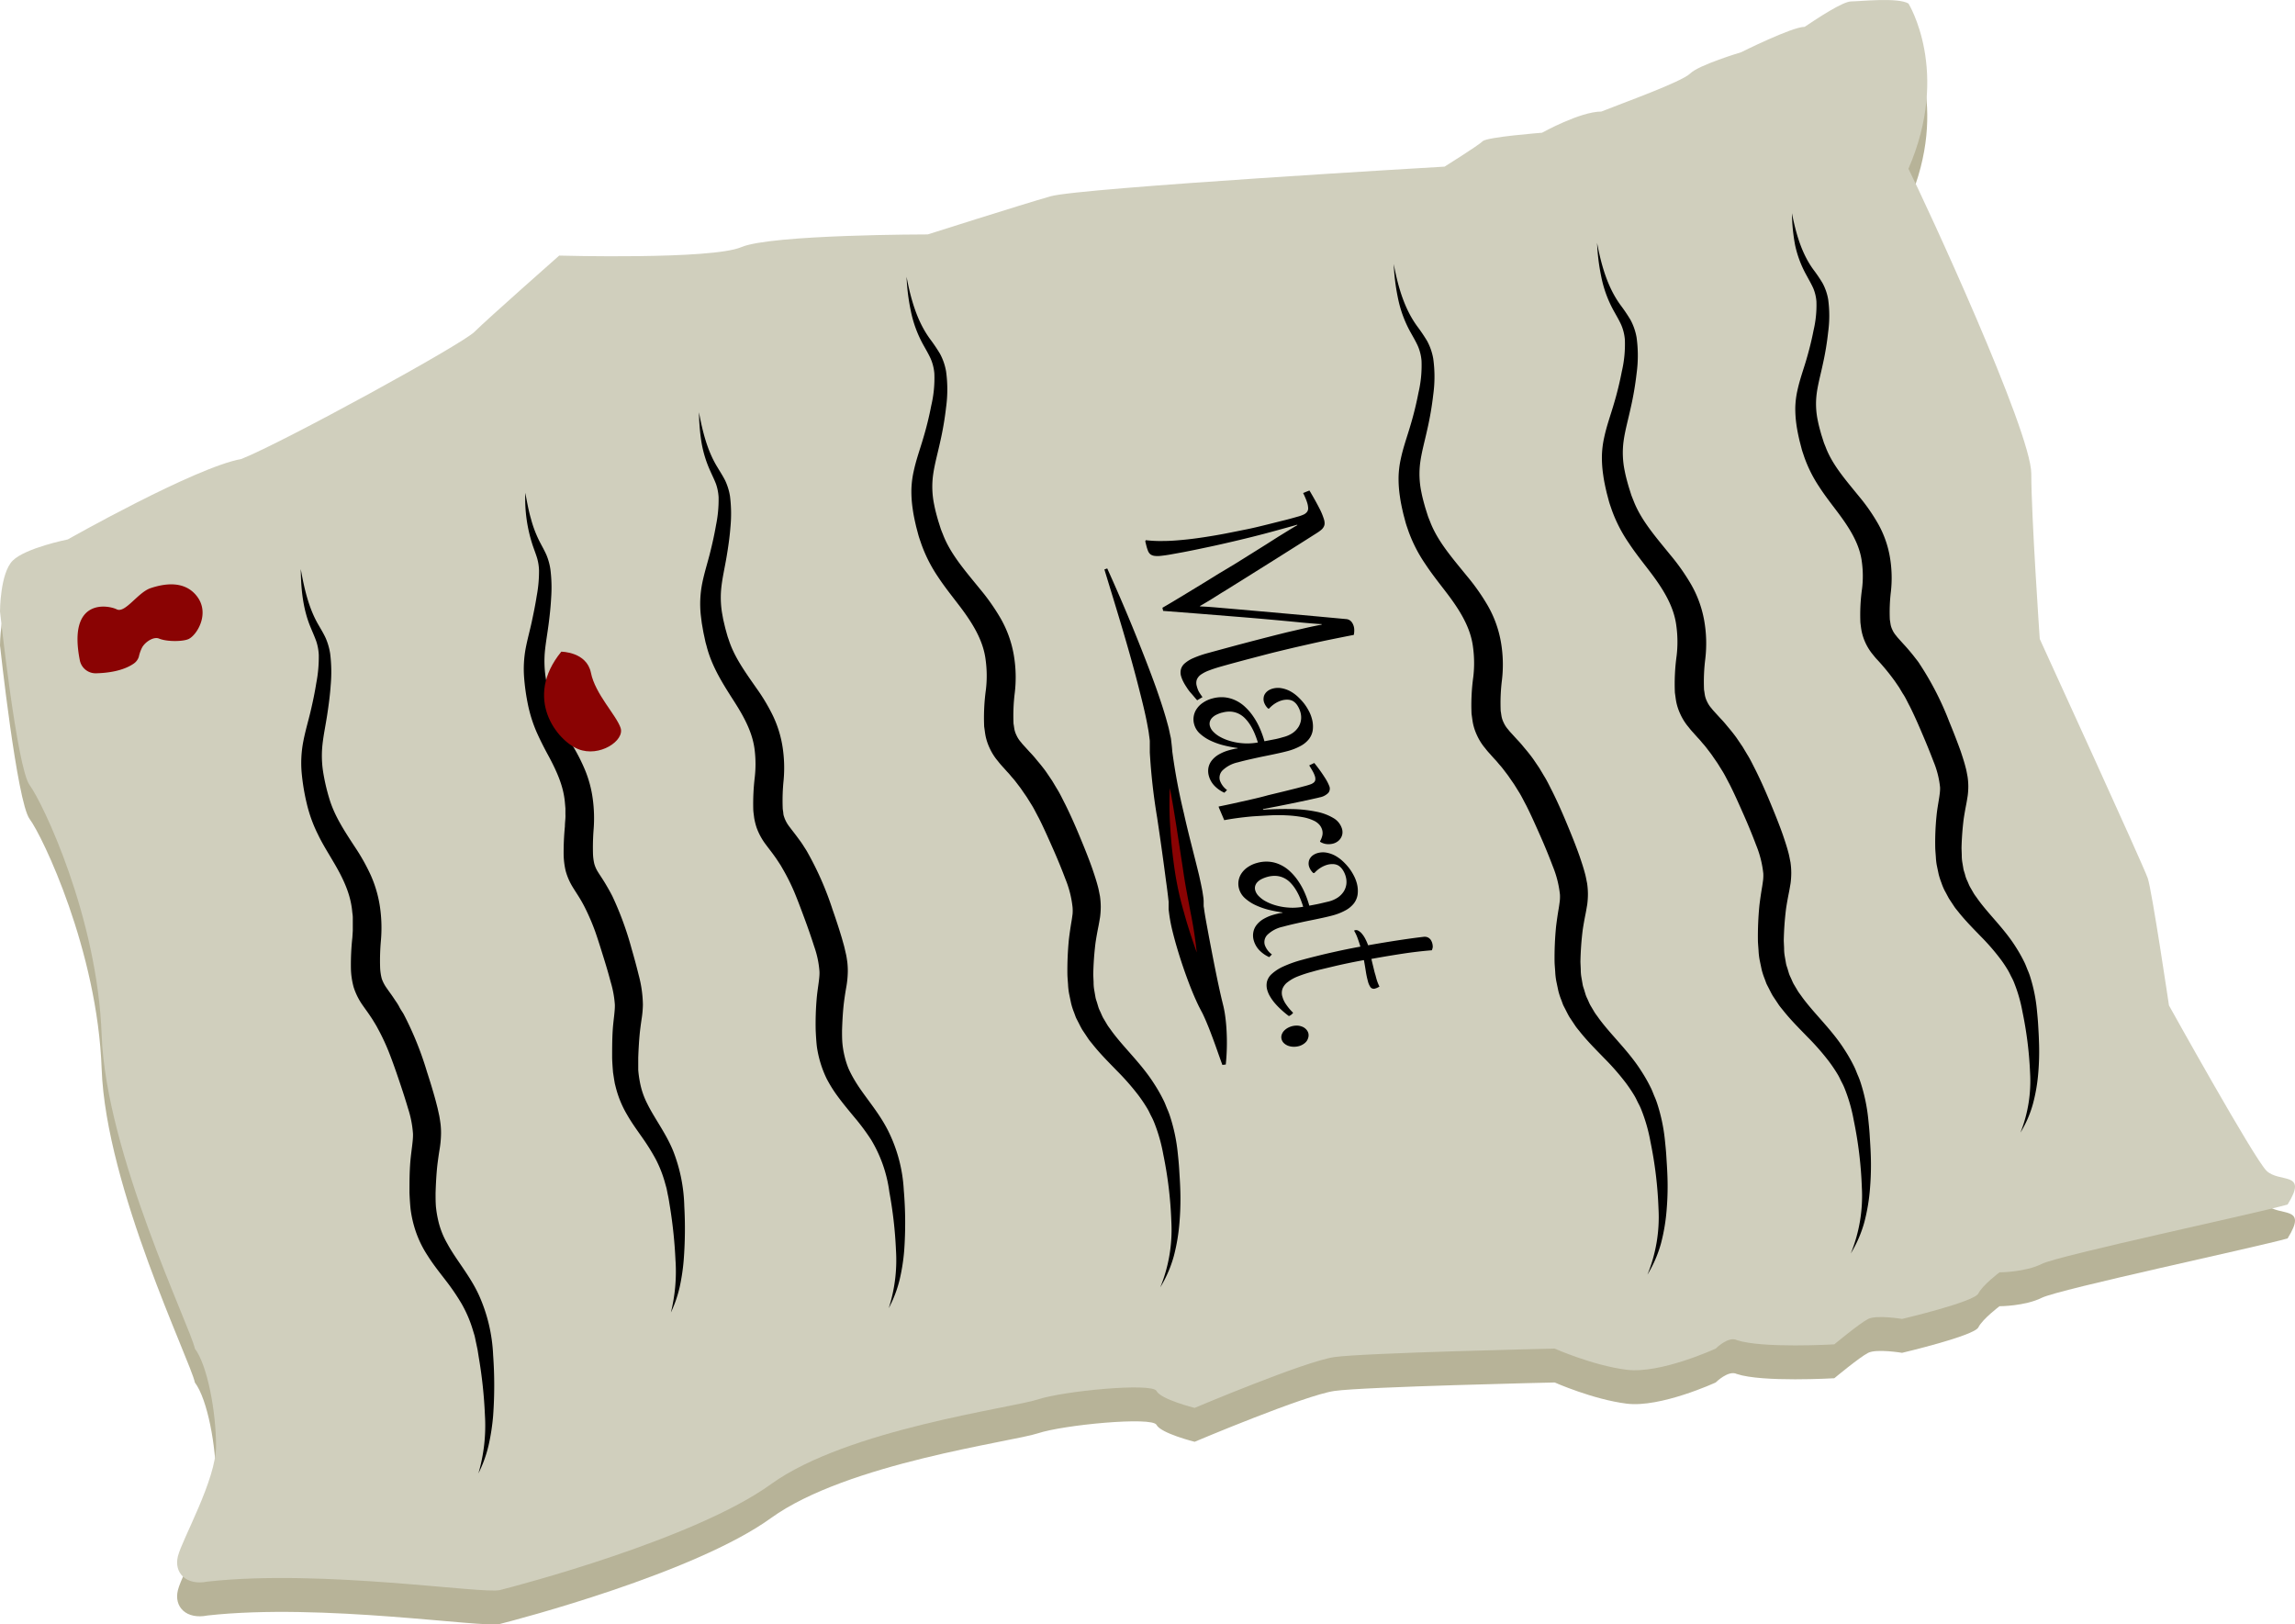 <svg id="Layer_2" data-name="Layer 2" xmlns="http://www.w3.org/2000/svg" viewBox="0 0 541.75 383.44"><defs><style>.cls-1{fill:#b7b398;}.cls-2{fill:#d0cfbd;}.cls-3{fill:#8a0303;}</style></defs><title>maratIcon</title><path id="paper2" class="cls-1" d="M450.5,8.83s10,16,0,39c4,8,29,62,29,72s2,39,2,39,24.5,53.5,25.5,56.5,5,30,5,30,20,36,23,39,10,0,5,8c-7,2-54,12-58,14s-10,2-10,2-4,3-5,5-18,6-18,6-6-1-8,0-8,6-8,6-17,1-23-1c-2-1-5,2-5,2s-13,6-21,5-17-5-17-5-45,1-52,2-33,12-33,12-8-2-9-4-22,0-28,2-45,7-63,20-60,24-64,25-42-5-69-2c-5,1-8-2-7-6s9-18,9-26-2-19-5-23c-1-5-21-46-22-74s-14-55-17-59-7-41-7-41,0-9,3-12,13-5,13-5,30-17,41-19c10-4,52-27,55-30s20-18,20-18,36,1,43-2,44-3,44-3,22-7,29-9,93-7,93-7,8-5,9-6,14-2,14-2,9-5,14-5c5-2,19-7,21-9s12-5,12-5,12-6,15-6c3-2,9-6,11-6S448,7.33,450.5,8.83Z"/><path id="paper1" class="cls-2" d="M450.5.83s10,16,0,39c4,8,29,62,29,72s2,39,2,39,24.5,53.5,25.5,56.5,5,30,5,30,20,36,23,39,10,0,5,8c-7,2-54,12-58,14s-10,2-10,2-4,3-5,5-18,6-18,6-6-1-8,0-8,6-8,6-17,1-23-1c-2-1-5,2-5,2s-13,6-21,5-17-5-17-5-45,1-52,2-33,12-33,12-8-2-9-4-22,0-28,2-45,7-63,20-60,24-64,25-42-5-69-2c-5,1-8-2-7-6s9-18,9-26-2-19-5-23c-1-5-21-46-22-74s-14-55-17-59-7-41-7-41,0-9,3-12,13-5,13-5,30-17,41-19c10-4,52-27,55-30s20-18,20-18,36,1,43-2,44-3,44-3,22-7,29-9,93-7,93-7,8-5,9-6,14-2,14-2,9-5,14-5c5-2,19-7,21-9s12-5,12-5,12-6,15-6c3-2,9-6,11-6S448-.67,450.5.83Z"/><g id="marat"><path id="m" d="M282.6,165.3c-.55-.61-1-1.18-1.47-1.7s-.79-1-1.1-1.49a11.21,11.21,0,0,1-.77-1.33,7.44,7.44,0,0,1-.48-1.25,3.07,3.07,0,0,1,0-1.59,2.85,2.85,0,0,1,.93-1.39,7.86,7.86,0,0,1,2.08-1.25,24.37,24.37,0,0,1,3.39-1.16l1.53-.42,2.5-.68,3-.81,3.26-.86,3.21-.83,2.9-.74,2.3-.57,4.11-.95q2.06-.47,4-.84l0-.13c-.57,0-1.22-.06-1.95-.12s-1.62-.13-2.66-.23c-2.5-.25-5.07-.49-7.74-.73s-5.38-.47-8.15-.69l-8.41-.68-8.51-.66-.17-.74c.74-.42,1.6-.93,2.59-1.52l3.21-1.94,3.65-2.22,3.87-2.39L291.7,133l3.75-2.34,3.4-2.13,2.83-1.8,2.58-1.59c.75-.46,1.41-.85,2-1.19l-.08-.09-1,.29-1.11.31-2.87.79q-2.78.77-5.67,1.49t-5.73,1.37q-2.83.66-5.49,1.21c-1.77.38-3.41.71-4.91,1l-3.19.58c-.88.15-1.62.25-2.23.31a5.94,5.94,0,0,1-1.47,0,2.14,2.14,0,0,1-.91-.34,1.9,1.9,0,0,1-.56-.73,8.52,8.52,0,0,1-.38-1.12l-.12-.45c0-.09-.05-.2-.08-.33s-.07-.29-.11-.48l.12-.25a29.54,29.54,0,0,0,4.11.19c1.49,0,3-.11,4.68-.27s3.3-.37,5-.63,3.43-.55,5.13-.88,3.36-.67,5-1,3.19-.72,4.65-1.08,2.81-.71,4-1,2.32-.61,3.23-.87a9.41,9.41,0,0,0,1.44-.5,2.22,2.22,0,0,0,.81-.62,1.39,1.39,0,0,0,.28-.84,4.72,4.72,0,0,0-.19-1.2,10,10,0,0,0-.39-1.1c-.17-.41-.37-.86-.61-1.34l1.49-.59c1,1.67,1.76,3.06,2.32,4.15a15.14,15.14,0,0,1,1.12,2.69,3.1,3.1,0,0,1,.14.94,1.62,1.62,0,0,1-.2.78,2.44,2.44,0,0,1-.57.71,8.51,8.51,0,0,1-1,.73q-2.35,1.5-5,3.17l-5.44,3.43-5.57,3.49-5.41,3.38c-.7.42-1.33.81-1.9,1.17l-1.59,1-1.39.84c-.45.27-.89.53-1.34.78l0,.1,1.61.08,1.64.12,1.83.16,2.21.19,6.38.56,6.76.6,7,.63,7.13.66a1.81,1.81,0,0,1,.68.21,1.75,1.75,0,0,1,.49.4,2.22,2.22,0,0,1,.34.52,3.19,3.19,0,0,1,.34,1.51,5,5,0,0,1-.11,1.09c-1.94.37-3.8.75-5.58,1.11s-3.49.74-5.16,1.12-3.32.75-4.94,1.14-3.26.78-4.91,1.21l-5,1.31c-1.71.46-3.5.94-5.35,1.46-1.23.34-2.27.67-3.12,1a8.34,8.34,0,0,0-2,1,2.73,2.73,0,0,0-1,1.23,2.51,2.51,0,0,0,0,1.51,5.26,5.26,0,0,0,.18.6,5.5,5.5,0,0,0,.24.58,5.85,5.85,0,0,0,.38.63c.15.23.33.49.55.78Z"/><path id="a" d="M302.89,174a6.88,6.88,0,0,0,2.28-1,5.11,5.11,0,0,0,1.38-1.46,4.37,4.37,0,0,0,.57-1.67,4.58,4.58,0,0,0-.12-1.66,5.86,5.86,0,0,0-.75-1.7,3.3,3.3,0,0,0-1-1,2.73,2.73,0,0,0-1.25-.35,4.51,4.51,0,0,0-1.39.16,6.11,6.11,0,0,0-1.61.73,7,7,0,0,0-1.43,1.21h-.21a3.58,3.58,0,0,1-1-1.57,2.4,2.4,0,0,1-.07-1,2,2,0,0,1,.32-.9,2.61,2.61,0,0,1,.71-.74,3.58,3.58,0,0,1,1.08-.5,4.75,4.75,0,0,1,2.05-.11,7,7,0,0,1,2,.66,9.06,9.06,0,0,1,1.78,1.24,14.55,14.55,0,0,1,1.53,1.62,11.61,11.61,0,0,1,1.16,1.79,8.17,8.17,0,0,1,.72,1.76,6.77,6.77,0,0,1,.25,2.79,4.49,4.49,0,0,1-.93,2.19,6.27,6.27,0,0,1-2,1.62,13.48,13.48,0,0,1-2.91,1.15c-.77.21-1.62.41-2.55.61s-1.91.41-2.93.61-2.08.44-3.16.68-2.16.5-3.21.79a7.52,7.52,0,0,0-3.55,1.84,2.44,2.44,0,0,0-.69,2.42,4.69,4.69,0,0,0,1.69,2.27l-.63.64a7.52,7.52,0,0,1-2.37-1.67,5.51,5.51,0,0,1-1.29-2.29,4.31,4.31,0,0,1-.11-1.88,4,4,0,0,1,.76-1.72,5.76,5.76,0,0,1,1.65-1.44,10.27,10.27,0,0,1,2.58-1.06c.3-.09.6-.16.91-.23a8.65,8.65,0,0,1,1-.17l0-.09a30.61,30.61,0,0,1-3.36-.65,17.14,17.14,0,0,1-3.1-1.12,10.09,10.09,0,0,1-2.43-1.62,4.57,4.57,0,0,1-1.36-2.18,4.32,4.32,0,0,1-.1-2,4.37,4.37,0,0,1,.75-1.76,5.4,5.4,0,0,1,1.48-1.41,7,7,0,0,1,2.09-.94,8.07,8.07,0,0,1,2.92-.29,7.8,7.8,0,0,1,2.61.72,8.57,8.57,0,0,1,2.28,1.56,13,13,0,0,1,1.91,2.24,16.53,16.53,0,0,1,1.53,2.75,22.32,22.32,0,0,1,1.11,3.1l2.17-.42C301.3,174.44,302.07,174.25,302.89,174Zm-14.47-5.78a7.84,7.84,0,0,0-1.26.48,3.67,3.67,0,0,0-1,.7,2.24,2.24,0,0,0-.55.9,1.93,1.93,0,0,0,0,1.09,3.1,3.1,0,0,0,.75,1.28,6.73,6.73,0,0,0,1.39,1.12,11.3,11.3,0,0,0,1.91.89,14.22,14.22,0,0,0,2.27.59,15.33,15.33,0,0,0,2.47.22,14.52,14.52,0,0,0,2.53-.23c-.23-.73-.48-1.44-.77-2.13a13.5,13.5,0,0,0-1-1.94,9.34,9.34,0,0,0-1.23-1.59,5.49,5.49,0,0,0-1.52-1.12,5,5,0,0,0-1.84-.5A6.26,6.26,0,0,0,288.42,168.24Z"/><path id="r" d="M287.72,190.62l-.05-.24c1.12-.22,2.35-.48,3.67-.77l4-.9c1.36-.31,2.7-.63,4-1l3.73-.9,3.09-.77,2.15-.57c.43-.12.8-.24,1.1-.35a2.38,2.38,0,0,0,.73-.42,1,1,0,0,0,.34-.58,2,2,0,0,0-.07-.84c-.05-.16-.11-.33-.18-.5s-.16-.36-.27-.57-.24-.43-.39-.68-.32-.54-.52-.86l1.19-.57a35.57,35.57,0,0,1,2.57,3.57,10.49,10.49,0,0,1,1,1.94,1.57,1.57,0,0,1-.28,1.58,3.88,3.88,0,0,1-1.88,1c-.08,0-.32.08-.72.17l-1.57.35-2.23.48-2.74.57-3.06.61-3.18.61,0,.15q3.6-.22,6.81-.15a31.24,31.24,0,0,1,5.68.6,12.5,12.5,0,0,1,4.1,1.51,4.4,4.4,0,0,1,2.06,2.59,2.8,2.8,0,0,1,.08,1.11,2.5,2.5,0,0,1-.36,1,2.67,2.67,0,0,1-.73.81,3.28,3.28,0,0,1-1.06.52,4.29,4.29,0,0,1-1.59.12,3.54,3.54,0,0,1-1.53-.55l0-.12a4.94,4.94,0,0,0,.55-1.42,2.78,2.78,0,0,0-.05-1.25,3.24,3.24,0,0,0-.65-1.21,4.06,4.06,0,0,0-1.17-.9,10.35,10.35,0,0,0-2.83-.91,28.4,28.4,0,0,0-3.66-.41q-2-.11-4.11,0t-4.11.24c-1.32.12-2.56.26-3.71.42s-2.11.32-2.88.47Z"/><path id="a-2" data-name="a" d="M313.59,212.81a6.88,6.88,0,0,0,2.28-1,5.11,5.11,0,0,0,1.38-1.46,4.37,4.37,0,0,0,.57-1.67,4.58,4.58,0,0,0-.12-1.66,5.37,5.37,0,0,0-.75-1.7,3.42,3.42,0,0,0-1-1,2.73,2.73,0,0,0-1.25-.35,4.51,4.51,0,0,0-1.39.16,6.11,6.11,0,0,0-1.61.73,7,7,0,0,0-1.43,1.21H310a3.58,3.58,0,0,1-1-1.57,2.4,2.4,0,0,1-.07-1,2,2,0,0,1,.32-.9,2.61,2.61,0,0,1,.71-.74,3.58,3.58,0,0,1,1.08-.5,4.75,4.75,0,0,1,2-.11,7,7,0,0,1,2,.66,9.06,9.06,0,0,1,1.78,1.24,13.68,13.68,0,0,1,1.53,1.62,11.61,11.61,0,0,1,1.16,1.79,8.62,8.62,0,0,1,.73,1.77,6.86,6.86,0,0,1,.24,2.78,4.49,4.49,0,0,1-.93,2.19,6.27,6.27,0,0,1-2,1.62,13.48,13.48,0,0,1-2.91,1.15c-.77.21-1.62.41-2.55.61s-1.91.41-2.93.61-2.08.44-3.16.68-2.15.5-3.21.79a7.52,7.52,0,0,0-3.55,1.84,2.44,2.44,0,0,0-.69,2.42,4.69,4.69,0,0,0,1.69,2.27l-.63.64a7.52,7.52,0,0,1-2.37-1.67,5.51,5.51,0,0,1-1.29-2.29,4.16,4.16,0,0,1-.1-1.88,3.88,3.88,0,0,1,.75-1.72,5.76,5.76,0,0,1,1.65-1.44,10.27,10.27,0,0,1,2.58-1.06c.3-.09.6-.16.91-.23a9.06,9.06,0,0,1,1-.17l0-.09a30.61,30.61,0,0,1-3.36-.65,17.14,17.14,0,0,1-3.1-1.12,10.09,10.09,0,0,1-2.43-1.62,4.65,4.65,0,0,1-1.36-2.18,4.32,4.32,0,0,1-.1-2,4.37,4.37,0,0,1,.75-1.76,5.4,5.4,0,0,1,1.48-1.41,7,7,0,0,1,2.09-.94,8.07,8.07,0,0,1,2.92-.29,7.67,7.67,0,0,1,2.61.72,8.57,8.57,0,0,1,2.28,1.56,13,13,0,0,1,1.91,2.24,16.53,16.53,0,0,1,1.53,2.75,22.32,22.32,0,0,1,1.11,3.1c.75-.14,1.47-.27,2.17-.42S312.77,213,313.59,212.81ZM299.12,207a7.84,7.84,0,0,0-1.26.48,3.67,3.67,0,0,0-1,.7,2.24,2.24,0,0,0-.55.9,1.93,1.93,0,0,0,0,1.09,3.1,3.1,0,0,0,.75,1.28,7,7,0,0,0,1.39,1.12,11.3,11.3,0,0,0,1.91.89,14.22,14.22,0,0,0,2.27.59,15.33,15.33,0,0,0,2.47.22,14.43,14.43,0,0,0,2.53-.23c-.23-.73-.48-1.44-.77-2.13a13.5,13.5,0,0,0-1-1.94,9.34,9.34,0,0,0-1.23-1.59,5.49,5.49,0,0,0-1.52-1.12,5,5,0,0,0-1.84-.5A6.26,6.26,0,0,0,299.12,207Z"/><path id="t" d="M338,224.31q-3.48.28-7.12.84t-7.15,1.2c.1.47.21.93.32,1.37s.21.86.3,1.24.18.73.27,1,.16.57.21.77a11.44,11.44,0,0,0,.8,2.16l-.5.26a2.54,2.54,0,0,1-.45.17,1,1,0,0,1-1.14-.26,4.25,4.25,0,0,1-.65-1.5,19.87,19.87,0,0,1-.47-2.22c-.13-.83-.28-1.74-.46-2.71-1.28.23-2.51.47-3.71.72s-2.33.5-3.38.75-2,.48-2.94.7-1.68.43-2.34.62a30.07,30.07,0,0,0-3.28,1.08A9.43,9.43,0,0,0,304,231.8a3.61,3.61,0,0,0-1.25,1.57,3,3,0,0,0,0,2,5.68,5.68,0,0,0,.82,1.69,12.41,12.41,0,0,0,1.68,2,2.13,2.13,0,0,1-1,.78,20.89,20.89,0,0,1-1.81-1.5,18.2,18.2,0,0,1-1.51-1.55,11.47,11.47,0,0,1-1.12-1.57,6.21,6.21,0,0,1-.67-1.54,4,4,0,0,1-.07-1.93,3.64,3.64,0,0,1,1.12-1.83,10.26,10.26,0,0,1,2.68-1.75,28.26,28.26,0,0,1,4.57-1.62c1.06-.29,2.15-.57,3.28-.85s2.27-.56,3.44-.82,2.33-.52,3.5-.76,2.33-.46,3.47-.67c-.23-.78-.47-1.49-.71-2.14a9.46,9.46,0,0,0-.78-1.62.55.55,0,0,1,.23-.11,1,1,0,0,1,.77.11,2.9,2.9,0,0,1,.82.68,6.25,6.25,0,0,1,.79,1.17,11.7,11.7,0,0,1,.7,1.59q3.74-.66,7.08-1.17t6-.82a1.81,1.81,0,0,1,.82.06,1.6,1.6,0,0,1,.6.34,1.54,1.54,0,0,1,.4.51,2.29,2.29,0,0,1,.24.59,3,3,0,0,1,.12.91A3,3,0,0,1,338,224.31Z"/><path id="period" d="M302.53,245.32a1.83,1.83,0,0,1,0-1,2.47,2.47,0,0,1,.47-.89,3.67,3.67,0,0,1,.84-.71,4.47,4.47,0,0,1,1.05-.46,4.38,4.38,0,0,1,1.48-.16,3.71,3.71,0,0,1,1.18.31,2.6,2.6,0,0,1,.84.64,2.15,2.15,0,0,1,.45.82,2,2,0,0,1,0,1,2.56,2.56,0,0,1-.4.89,2.91,2.91,0,0,1-.77.7,3.62,3.62,0,0,1-1,.46,4.66,4.66,0,0,1-1.29.17,4.06,4.06,0,0,1-1.23-.21,3,3,0,0,1-1-.58A2,2,0,0,1,302.53,245.32Z"/></g><g id="squiggle1"><path d="M423,50.33c.94,4.79,2.29,9.54,5.1,13.36a34.11,34.11,0,0,1,2.12,3.13,12.63,12.63,0,0,1,1.33,3.83,28.59,28.59,0,0,1,0,7.73,68.53,68.53,0,0,1-1.22,7.41c-.51,2.44-1.18,4.82-1.47,7a18.86,18.86,0,0,0,.24,6.48c.21,1.09.52,2.2.83,3.31l.53,1.66c.17.56.4,1,.59,1.54,1.61,4.07,4.61,7.49,7.75,11.35a44.38,44.38,0,0,1,4.49,6.43,24.39,24.39,0,0,1,2.82,7.86,29.28,29.28,0,0,1,.25,8.24,39.91,39.91,0,0,0-.25,6.62c.09.44.13.91.22,1.32a5.12,5.12,0,0,0,.38,1.06,5,5,0,0,0,.58,1c.11.17.3.37.44.56s.31.38.51.6l1.2,1.33c.42.45.85.94,1.28,1.45s.84,1,1.25,1.54.82,1,1.18,1.6a70.92,70.92,0,0,1,7,13.66c.94,2.28,1.85,4.61,2.71,7,.4,1.23.82,2.46,1.15,3.8.19.64.3,1.39.44,2.09a15.75,15.75,0,0,1,.18,2.3,16.94,16.94,0,0,1-.15,2.29c-.11.69-.22,1.38-.34,2-.24,1.22-.43,2.31-.6,3.44a68,68,0,0,0-.51,6.92l.06,1.61a9.3,9.3,0,0,0,.11,1.59l.26,1.54c.07.52.29,1,.41,1.5a6.89,6.89,0,0,0,.53,1.46c.22.48.4,1,.65,1.44l.81,1.4c.26.47.63.91.94,1.37,2.59,3.65,6.39,7.1,9.15,11.56a35.85,35.85,0,0,1,1.92,3.43c.29.59.51,1.21.76,1.82a15,15,0,0,1,.68,1.84,37.55,37.55,0,0,1,1.51,7.55c.12,1.23.24,2.46.31,3.7s.15,2.48.18,3.72a59.78,59.78,0,0,1-.16,7.45,40.64,40.64,0,0,1-1.26,7.35,26.31,26.31,0,0,1-2.95,6.78,32.92,32.92,0,0,0,2.27-14.19,88.73,88.73,0,0,0-1.79-14.31,35.44,35.44,0,0,0-1.89-6.67,11.38,11.38,0,0,0-.71-1.55c-.26-.5-.48-1-.77-1.5a29.64,29.64,0,0,0-1.89-2.83,51.81,51.81,0,0,0-4.59-5.27c-1.66-1.72-3.45-3.51-5.11-5.56-.4-.53-.85-1-1.22-1.59l-1.13-1.71c-.35-.59-.65-1.23-1-1.84a12.83,12.83,0,0,1-.82-1.94,17.29,17.29,0,0,1-.65-2l-.43-2.05a14.45,14.45,0,0,1-.24-2.06c-.05-.68-.11-1.38-.14-2a62.56,62.56,0,0,1,.3-7.7c.24-2.59.94-5.23.83-6.8a21.48,21.48,0,0,0-1.53-6q-1.25-3.28-2.69-6.62c-.95-2.25-1.89-4.37-2.93-6.45-.55-1-1-2.07-1.65-3l-.87-1.46-.95-1.39a52.74,52.74,0,0,0-4.41-5.36c-.21-.23-.44-.51-.67-.8s-.46-.55-.69-.88a13,13,0,0,1-1.25-2.16,12.71,12.71,0,0,1-.81-2.39c-.18-.79-.25-1.54-.35-2.3a43.71,43.71,0,0,1,.39-8,24.57,24.57,0,0,0-.05-6.36c-.52-4.14-2.78-7.79-5.64-11.61-1.43-1.91-3-3.89-4.41-6.07a31.58,31.58,0,0,1-3.57-7.14c-.2-.64-.46-1.3-.61-1.92l-.48-1.85c-.29-1.26-.56-2.53-.74-3.85a26.89,26.89,0,0,1-.26-4,20.87,20.87,0,0,1,.5-4c.57-2.62,1.42-4.91,2.09-7.2s1.26-4.59,1.71-6.94a25.84,25.84,0,0,0,.69-6.85,10.07,10.07,0,0,0-.75-3.15c-.45-1-1.06-2.06-1.65-3.15a25.57,25.57,0,0,1-2.63-7A43.44,43.44,0,0,1,423,50.33Z"/></g><g id="squiggle2"><path d="M377,57.33c1,5.28,2.47,10.51,5.57,14.73a40.39,40.39,0,0,1,2.32,3.44,13.73,13.73,0,0,1,1.44,4.18,31.18,31.18,0,0,1,0,8.47,74.62,74.62,0,0,1-1.39,8.13c-.58,2.68-1.32,5.28-1.66,7.71a20.77,20.77,0,0,0,.25,7.2c.23,1.22.57,2.44.92,3.67l.58,1.84c.2.61.45,1.14.66,1.71,1.8,4.51,5.14,8.31,8.58,12.55a50.13,50.13,0,0,1,4.93,7,26.35,26.35,0,0,1,3.09,8.53,31.1,31.1,0,0,1,.26,9,43.52,43.52,0,0,0-.3,7.36c.1.49.14,1,.25,1.49a5.78,5.78,0,0,0,.45,1.23,6.36,6.36,0,0,0,.68,1.16c.14.2.35.42.51.63s.35.42.58.67l1.33,1.46c.47.49.94,1,1.41,1.58s.93,1.1,1.38,1.67.9,1.14,1.3,1.74l1.22,1.8,1.1,1.84c.77,1.22,1.35,2.49,2,3.74,1.25,2.52,2.38,5.09,3.41,7.57s2.06,5,3,7.67c.45,1.34.91,2.68,1.29,4.14.2.7.33,1.52.49,2.27a18.46,18.46,0,0,1,.19,2.49,19.87,19.87,0,0,1-.16,2.48c-.13.75-.25,1.5-.38,2.15-.27,1.34-.49,2.55-.68,3.8a71,71,0,0,0-.55,7.66l.08,1.78a10.32,10.32,0,0,0,.14,1.77l.3,1.72c.09.58.34,1.11.48,1.67l.25.83a8,8,0,0,0,.34.8c.26.53.46,1.08.74,1.6l.92,1.55c.3.52.71,1,1.05,1.51,2.91,4,7.11,7.78,10.16,12.64a37.1,37.1,0,0,1,2.12,3.74c.33.64.57,1.32.85,2a16.74,16.74,0,0,1,.76,2A41.25,41.25,0,0,1,441,264c.14,1.35.28,2.7.36,4.07s.18,2.72.23,4.08a65.89,65.89,0,0,1-.15,8.19,45.11,45.11,0,0,1-1.33,8.08,29,29,0,0,1-3.22,7.46,35.91,35.91,0,0,0,2.61-15.6,94.57,94.57,0,0,0-1.9-15.78,38.9,38.9,0,0,0-2.08-7.37,13.9,13.9,0,0,0-.79-1.71c-.29-.56-.53-1.13-.85-1.67a36.25,36.25,0,0,0-2.09-3.13,58.24,58.24,0,0,0-5.09-5.82c-1.83-1.89-3.81-3.85-5.62-6.09-.44-.57-.93-1.1-1.33-1.73l-1.24-1.86c-.39-.64-.71-1.33-1.06-2-.17-.34-.36-.67-.5-1l-.39-1.07a16.29,16.29,0,0,1-.71-2.18l-.47-2.24a15.53,15.53,0,0,1-.26-2.24c-.05-.74-.12-1.5-.15-2.23a75.13,75.13,0,0,1,.35-8.44c.17-1.41.38-2.85.6-4.15.12-.67.19-1.25.27-1.83a10.15,10.15,0,0,0,.05-1.54,24.49,24.49,0,0,0-1.7-6.73c-.91-2.41-1.91-4.85-3-7.3s-2.12-4.8-3.28-7.09c-.61-1.11-1.16-2.29-1.84-3.33l-1-1.61-1.06-1.53c-.34-.53-.72-1-1.1-1.5s-.75-1-1.16-1.45-.81-1-1.26-1.44l-1.37-1.53c-.23-.25-.48-.55-.73-.87s-.5-.6-.74-.94a13.54,13.54,0,0,1-1.35-2.32,13,13,0,0,1-.89-2.56c-.19-.84-.26-1.65-.39-2.48a48.34,48.34,0,0,1,.41-8.73,27.9,27.9,0,0,0-.07-7.08c-.58-4.63-3.13-8.72-6.32-12.89-1.6-2.1-3.33-4.25-4.9-6.63a34.21,34.21,0,0,1-4-7.77c-.23-.69-.5-1.41-.69-2.09l-.53-2c-.32-1.38-.63-2.76-.82-4.2a27.93,27.93,0,0,1-.31-4.41,22.35,22.35,0,0,1,.53-4.42c.61-2.87,1.55-5.38,2.28-7.91a77.77,77.77,0,0,0,1.88-7.66,28.25,28.25,0,0,0,.73-7.57,11.11,11.11,0,0,0-.87-3.5c-.51-1.12-1.19-2.27-1.85-3.46A27.93,27.93,0,0,1,378,65.38,48.91,48.91,0,0,1,377,57.33Z"/></g><g id="squiggle3"><path d="M329,62.33c1,5.28,2.47,10.51,5.57,14.73a40.39,40.39,0,0,1,2.32,3.44,13.73,13.73,0,0,1,1.44,4.18,31.18,31.18,0,0,1,0,8.47,74.62,74.62,0,0,1-1.39,8.13c-.58,2.68-1.32,5.28-1.66,7.71a20.77,20.77,0,0,0,.25,7.2c.23,1.22.57,2.44.92,3.67l.58,1.84c.2.61.45,1.14.66,1.71,1.8,4.51,5.14,8.31,8.58,12.55a50.13,50.13,0,0,1,4.93,7,26.35,26.35,0,0,1,3.09,8.53,31.1,31.1,0,0,1,.26,9,43.52,43.52,0,0,0-.3,7.36c.1.49.14,1,.25,1.49a5.78,5.78,0,0,0,.45,1.23,6.36,6.36,0,0,0,.68,1.16c.14.2.35.42.51.63s.35.42.58.67l1.33,1.46c.47.49.94,1,1.41,1.58s.93,1.1,1.38,1.67.9,1.14,1.3,1.74l1.22,1.8,1.1,1.84c.77,1.22,1.35,2.49,2,3.74,1.25,2.52,2.38,5.09,3.41,7.57s2.06,5,3,7.67c.45,1.34.91,2.68,1.29,4.14.2.7.33,1.52.49,2.27a18.46,18.46,0,0,1,.19,2.49,19.87,19.87,0,0,1-.16,2.48c-.13.75-.25,1.5-.38,2.15-.27,1.34-.49,2.55-.68,3.8a71,71,0,0,0-.55,7.66l.08,1.78a10.32,10.32,0,0,0,.14,1.77l.3,1.72c.09.58.34,1.11.48,1.67l.25.83a8,8,0,0,0,.34.8c.26.53.46,1.08.74,1.6l.92,1.55c.3.52.71,1,1.05,1.51,2.91,4,7.11,7.78,10.16,12.64a37.1,37.1,0,0,1,2.12,3.74c.33.64.57,1.32.85,2a16.74,16.74,0,0,1,.76,2A41.25,41.25,0,0,1,393,269c.14,1.35.28,2.7.36,4.07s.18,2.72.23,4.08a65.89,65.89,0,0,1-.15,8.19,45.11,45.11,0,0,1-1.33,8.08,29,29,0,0,1-3.22,7.46,35.91,35.91,0,0,0,2.61-15.6,94.57,94.57,0,0,0-1.9-15.78,38.9,38.9,0,0,0-2.08-7.37,13.9,13.9,0,0,0-.79-1.71c-.29-.56-.53-1.13-.85-1.67a36.25,36.25,0,0,0-2.09-3.13,58.24,58.24,0,0,0-5.09-5.82c-1.83-1.89-3.81-3.85-5.62-6.09-.44-.57-.93-1.1-1.33-1.73l-1.24-1.86c-.39-.64-.71-1.33-1.06-2-.17-.34-.36-.67-.5-1l-.39-1.07a16.29,16.29,0,0,1-.71-2.18l-.47-2.24a15.53,15.53,0,0,1-.26-2.24c-.05-.74-.12-1.5-.15-2.23a75.13,75.13,0,0,1,.35-8.44c.17-1.41.38-2.85.6-4.15.12-.67.19-1.25.27-1.83a10.15,10.15,0,0,0,.05-1.54,24.49,24.49,0,0,0-1.7-6.73c-.91-2.41-1.91-4.85-3-7.3s-2.12-4.8-3.28-7.09c-.61-1.11-1.16-2.29-1.84-3.33l-1-1.61-1.06-1.53c-.34-.53-.72-1-1.1-1.5s-.75-1-1.16-1.45-.81-1-1.26-1.44l-1.37-1.53c-.23-.25-.48-.55-.73-.87s-.5-.6-.74-.94a13.54,13.54,0,0,1-1.35-2.32,13,13,0,0,1-.89-2.56c-.19-.84-.26-1.65-.39-2.48a48.34,48.34,0,0,1,.41-8.73,27.9,27.9,0,0,0-.07-7.08c-.58-4.63-3.13-8.72-6.32-12.89-1.6-2.1-3.33-4.25-4.9-6.63a34.21,34.21,0,0,1-4-7.77c-.23-.69-.5-1.41-.69-2.09l-.53-2c-.32-1.38-.63-2.76-.82-4.2a27.93,27.93,0,0,1-.31-4.41,22.35,22.35,0,0,1,.53-4.42c.61-2.87,1.55-5.38,2.28-7.91a77.77,77.77,0,0,0,1.88-7.66,28.25,28.25,0,0,0,.73-7.57,11.11,11.11,0,0,0-.87-3.5c-.51-1.12-1.19-2.27-1.85-3.46A27.93,27.93,0,0,1,330,70.38,48.91,48.91,0,0,1,329,62.33Z"/></g><g id="squiggle4"><path d="M214,65.33c1,5.28,2.47,10.51,5.57,14.73a40.39,40.39,0,0,1,2.32,3.44,13.73,13.73,0,0,1,1.44,4.18,31.18,31.18,0,0,1,0,8.47,74.62,74.62,0,0,1-1.39,8.13c-.58,2.68-1.32,5.28-1.66,7.71a20.77,20.77,0,0,0,.25,7.2c.23,1.22.57,2.44.92,3.67l.58,1.84c.2.61.45,1.14.66,1.71,1.8,4.51,5.14,8.31,8.58,12.55a50.13,50.13,0,0,1,4.93,7,26.35,26.35,0,0,1,3.09,8.53,31.1,31.1,0,0,1,.26,9,43.52,43.52,0,0,0-.3,7.36c.1.49.14,1,.25,1.49a5.78,5.78,0,0,0,.45,1.23,6.36,6.36,0,0,0,.68,1.16c.14.2.35.42.51.63s.35.42.58.67l1.33,1.46c.47.49.94,1,1.41,1.58s.93,1.1,1.38,1.67.9,1.14,1.3,1.74l1.22,1.8,1.1,1.84c.77,1.22,1.35,2.49,2,3.74,1.25,2.52,2.38,5.09,3.41,7.57s2.06,5,3,7.67c.45,1.34.91,2.68,1.29,4.14.2.7.33,1.52.49,2.27a18.46,18.46,0,0,1,.19,2.49,19.87,19.87,0,0,1-.16,2.48c-.13.75-.25,1.5-.38,2.15-.27,1.34-.49,2.55-.68,3.8a71,71,0,0,0-.55,7.66l.08,1.78a10.32,10.32,0,0,0,.14,1.77l.3,1.72c.09.58.34,1.11.48,1.67l.25.83a8,8,0,0,0,.34.8c.26.53.46,1.08.74,1.6l.92,1.55c.3.52.71,1,1.05,1.51,2.91,4,7.11,7.78,10.16,12.64a37.1,37.1,0,0,1,2.12,3.74c.33.64.57,1.32.85,2a16.74,16.74,0,0,1,.76,2A41.25,41.25,0,0,1,278,272c.14,1.35.28,2.7.36,4.07s.18,2.72.23,4.08a65.89,65.89,0,0,1-.15,8.19,45.11,45.11,0,0,1-1.33,8.08,29,29,0,0,1-3.22,7.46,35.91,35.91,0,0,0,2.61-15.6,94.57,94.57,0,0,0-1.9-15.78,38.9,38.9,0,0,0-2.08-7.37,13.9,13.9,0,0,0-.79-1.71c-.29-.56-.53-1.13-.85-1.67a36.25,36.25,0,0,0-2.09-3.13,58.24,58.24,0,0,0-5.09-5.82c-1.83-1.89-3.81-3.85-5.62-6.09-.44-.57-.93-1.1-1.33-1.73l-1.24-1.86c-.39-.64-.71-1.33-1.06-2-.17-.34-.36-.67-.5-1l-.39-1.07a16.29,16.29,0,0,1-.71-2.18l-.47-2.24a15.53,15.53,0,0,1-.26-2.24c-.05-.74-.12-1.5-.15-2.23a75.13,75.13,0,0,1,.35-8.44c.17-1.41.38-2.85.6-4.15.12-.67.19-1.25.27-1.83a10.15,10.15,0,0,0,0-1.54,24.49,24.49,0,0,0-1.7-6.73c-.91-2.41-1.91-4.85-3-7.3s-2.12-4.8-3.28-7.09c-.61-1.11-1.16-2.29-1.84-3.33l-1-1.61-1.06-1.53c-.34-.53-.72-1-1.1-1.5s-.75-1-1.16-1.45-.81-1-1.26-1.44l-1.37-1.53c-.23-.25-.48-.55-.73-.87s-.5-.6-.74-.94a13.54,13.54,0,0,1-1.35-2.32,13,13,0,0,1-.89-2.56c-.19-.84-.26-1.65-.39-2.48a48.34,48.34,0,0,1,.41-8.73,27.9,27.9,0,0,0-.07-7.08c-.58-4.63-3.13-8.72-6.32-12.89-1.6-2.1-3.33-4.25-4.9-6.63a34.21,34.21,0,0,1-3.95-7.77c-.23-.69-.5-1.41-.69-2.09l-.53-2c-.32-1.38-.63-2.76-.82-4.2a27.93,27.93,0,0,1-.31-4.41,22.35,22.35,0,0,1,.53-4.42c.61-2.87,1.55-5.38,2.28-7.91a77.77,77.77,0,0,0,1.88-7.66,28.25,28.25,0,0,0,.73-7.57,11.11,11.11,0,0,0-.87-3.5c-.51-1.12-1.19-2.27-1.85-3.46A27.93,27.93,0,0,1,215,73.38,48.91,48.91,0,0,1,214,65.33Z"/></g><g id="squiggle5"><path d="M165,97.33c.85,4.59,2,9.17,4.38,13,.59,1,1.25,2,1.81,3.11a14,14,0,0,1,1.13,3.68,33,33,0,0,1,.1,7.36c-.18,2.37-.53,4.75-.93,7.1s-.93,4.66-1.18,6.79a22.47,22.47,0,0,0,.13,6.29l.29,1.6.38,1.61c.12.53.29,1.08.43,1.61l.23.81.26.74c1.28,4,3.79,7.48,6.51,11.38a45.11,45.11,0,0,1,3.86,6.42,26.65,26.65,0,0,1,2.34,7.54,32.3,32.3,0,0,1,.24,7.78,46.77,46.77,0,0,0-.22,6.47c0,.51.12.91.15,1.37s.18.78.29,1.13a7.93,7.93,0,0,0,1.22,2.12c.63.85,1.39,1.78,2.13,2.82.38.5.74,1,1.09,1.56s.7,1.06,1,1.62a73.6,73.6,0,0,1,5.88,13.43c.78,2.23,1.53,4.49,2.22,6.82l.5,1.78c.16.61.29,1.25.44,1.87s.24,1.32.34,2a19,19,0,0,1,.11,2.15,22.91,22.91,0,0,1-.41,4c-.2,1.17-.36,2.23-.5,3.32-.26,2.18-.38,4.41-.45,6.67,0,1.07,0,2.09.1,3.12a21,21,0,0,0,.52,3,19.34,19.34,0,0,0,.93,2.88,26.31,26.31,0,0,0,1.46,2.77c2.16,3.65,5.54,7.26,7.81,11.75A35.56,35.56,0,0,1,213.35,281a91,91,0,0,1,.09,14.2,46.14,46.14,0,0,1-1.11,7,28.63,28.63,0,0,1-2.54,6.6,37,37,0,0,0,1.71-13.68,99.16,99.16,0,0,0-1.56-13.73A31.85,31.85,0,0,0,205.61,269a52.25,52.25,0,0,0-4-5.36c-1.45-1.76-3-3.6-4.47-5.69a32,32,0,0,1-2-3.32,25.58,25.58,0,0,1-1.45-3.7,25.88,25.88,0,0,1-.86-3.86c-.15-1.29-.22-2.61-.28-3.86a69.31,69.31,0,0,1,.22-7.32c.19-2.47.76-5,.67-6.59a22.66,22.66,0,0,0-1.25-5.9c-.68-2.13-1.43-4.29-2.23-6.45s-1.59-4.29-2.44-6.34a48.89,48.89,0,0,0-2.94-5.83c-.25-.47-.55-.91-.84-1.35s-.58-.89-.9-1.32c-.61-.87-1.32-1.75-2.08-2.78a15.06,15.06,0,0,1-2.17-4,16.2,16.2,0,0,1-.56-2.26c-.08-.7-.21-1.45-.22-2.11a52.88,52.88,0,0,1,.36-7.51,27.8,27.8,0,0,0,0-6.19c-.43-4.05-2.3-7.66-4.76-11.52s-5.34-8.19-6.61-13.22l-.26-.93-.19-.89c-.12-.6-.27-1.19-.37-1.79l-.32-1.83-.23-1.86a24.94,24.94,0,0,1,.36-7.66c.51-2.47,1.22-4.67,1.78-6.89s1.06-4.44,1.45-6.7a30.11,30.11,0,0,0,.61-6.6,11.59,11.59,0,0,0-.6-3.09c-.37-1-.88-2-1.37-3.12a27.23,27.23,0,0,1-2.09-6.87A49,49,0,0,1,165,97.33Z"/></g><g id="squiggle6"><path d="M124,116.33c.4,2.07.75,4.14,1.34,6.14a26.72,26.72,0,0,0,2.23,5.73c.47.91,1,1.83,1.46,2.89a14.27,14.27,0,0,1,.9,3.33,34.2,34.2,0,0,1,.18,6.61c-.11,2.14-.34,4.28-.62,6.41s-.65,4.22-.85,6.18a25.43,25.43,0,0,0,.09,5.72,48.17,48.17,0,0,0,1.21,5.82c1,3.7,2.89,6.94,5.1,10.62a44.47,44.47,0,0,1,3.07,6,27.32,27.32,0,0,1,1.82,6.84,33.8,33.8,0,0,1,.21,7,54.84,54.84,0,0,0-.16,5.91,12.08,12.08,0,0,0,.31,2.38,7.59,7.59,0,0,0,.88,1.95c.48.77,1.1,1.66,1.69,2.65s1.17,2,1.68,3a75.35,75.35,0,0,1,4.54,12.39c.58,2,1.16,4.11,1.68,6.24a28.46,28.46,0,0,1,1,7,24.28,24.28,0,0,1-.33,3.56c-.15,1.05-.28,2-.39,3-.2,2-.31,4-.38,6,0,1,0,1.91,0,2.86a24.73,24.73,0,0,0,.37,2.74,18.54,18.54,0,0,0,1.77,5.24c1.65,3.39,4.4,6.94,6.11,11.15a38.15,38.15,0,0,1,2.62,13,95.79,95.79,0,0,1-.14,12.79,48.49,48.49,0,0,1-.95,6.34,29.94,29.94,0,0,1-2.07,6,40.33,40.33,0,0,0,1.08-12.41A110.1,110.1,0,0,0,158.17,285c-.17-1-.31-2.06-.53-3l-.29-1.47-.4-1.43a28.7,28.7,0,0,0-2.15-5.46,50.78,50.78,0,0,0-3.15-5.06c-1.17-1.68-2.48-3.45-3.62-5.45a24.41,24.41,0,0,1-2.68-6.51l-.22-.87-.15-.87-.27-1.74c-.09-1.14-.18-2.33-.21-3.44,0-2.17,0-4.36.14-6.57s.55-4.47.5-6a24.66,24.66,0,0,0-1-5.39c-.51-1.95-1.1-3.93-1.72-5.91s-1.22-3.94-1.88-5.83a52.58,52.58,0,0,0-2.29-5.41c-.42-.86-.87-1.68-1.37-2.51s-1.06-1.66-1.68-2.67a14.8,14.8,0,0,1-1.66-3.8,18.37,18.37,0,0,1-.49-3.86,64.07,64.07,0,0,1,.3-6.69c0-1,.18-1.92.12-2.85l0-1.4-.12-1.38c-.32-3.7-1.75-7-3.69-10.67-1-1.82-2-3.74-2.93-5.82a32.89,32.89,0,0,1-2.09-6.55,51.15,51.15,0,0,1-.93-6.6,26.63,26.63,0,0,1,.4-6.85c.43-2.21,1-4.21,1.43-6.23s.84-4,1.16-6.07a31.48,31.48,0,0,0,.54-6,11.67,11.67,0,0,0-.43-2.82c-.27-.92-.65-1.89-1-2.9A35.22,35.22,0,0,1,124,116.33Z"/></g><g id="squiggle7"><path d="M71,134.33c.82,4.61,1.87,9.21,4.15,13.13.57,1,1.2,2,1.73,3.16a14.84,14.84,0,0,1,1.06,3.69,34.78,34.78,0,0,1,.13,7.34c-.16,2.38-.48,4.76-.84,7.12s-.85,4.68-1.09,6.84a24.62,24.62,0,0,0,.1,6.36,46.94,46.94,0,0,0,1.47,6.45c1.2,4.09,3.54,7.65,6.15,11.63a47.45,47.45,0,0,1,3.66,6.54,28.5,28.5,0,0,1,2.18,7.54,34.12,34.12,0,0,1,.23,7.74,52.76,52.76,0,0,0-.2,6.54,12.41,12.41,0,0,0,.39,2.62,8.84,8.84,0,0,0,1.14,2.18c.6.87,1.32,1.82,2,2.88.36.52.7,1,1,1.6s.67,1.09,1,1.65a77,77,0,0,1,5.51,13.59c.73,2.25,1.43,4.52,2.07,6.87l.46,1.79.41,1.87c.11.65.22,1.31.3,2a18.76,18.76,0,0,1,.1,2.13,25.15,25.15,0,0,1-.39,4c-.18,1.17-.33,2.24-.47,3.34-.24,2.19-.36,4.44-.43,6.7,0,1.1,0,2.12.08,3.18a25.65,25.65,0,0,0,.48,3,19.56,19.56,0,0,0,2.22,5.76c2,3.73,5.3,7.48,7.41,12.05a38.46,38.46,0,0,1,3.4,14.3,99.25,99.25,0,0,1,0,14.22,50.7,50.7,0,0,1-1.07,7,29.76,29.76,0,0,1-2.41,6.66,40.1,40.1,0,0,0,1.54-13.75A108.44,108.44,0,0,0,113,320.29l-.27-1.71-.35-1.64c-.12-.55-.22-1.1-.35-1.64l-.48-1.58a29.11,29.11,0,0,0-2.6-6,52.71,52.71,0,0,0-3.76-5.51c-1.39-1.81-2.92-3.71-4.27-5.86a25.28,25.28,0,0,1-3.22-7.1,26.8,26.8,0,0,1-.78-3.85c-.13-1.28-.21-2.59-.26-3.84,0-2.41,0-4.84.2-7.31s.69-5,.63-6.64a24.86,24.86,0,0,0-1.18-6c-.63-2.15-1.35-4.34-2.09-6.53s-1.49-4.34-2.3-6.42a50.48,50.48,0,0,0-2.77-5.94c-.24-.48-.52-.93-.8-1.39s-.55-.91-.86-1.35c-.58-.89-1.27-1.81-2-2.86a15.78,15.78,0,0,1-2-4.07,18.11,18.11,0,0,1-.65-4.3,59.07,59.07,0,0,1,.34-7.46l.1-1.59,0-.8v-.78l0-1.57c0-.51-.11-1-.15-1.53-.41-4.11-2.17-7.8-4.52-11.74-1.16-2-2.45-4-3.55-6.3a33.2,33.2,0,0,1-2.61-7.15,50.93,50.93,0,0,1-1.23-7.31,26.75,26.75,0,0,1,.4-7.63c.48-2.46,1.15-4.67,1.68-6.91s1-4.47,1.36-6.74a32.36,32.36,0,0,0,.59-6.65,12.17,12.17,0,0,0-.56-3.12c-.35-1-.82-2.07-1.28-3.17C71.49,143.82,71.05,139,71,134.33Z"/></g><g id="underline"><path d="M261.37,134.18q3.12,6.9,6,13.91c1.91,4.68,3.76,9.37,5.49,14.15.84,2.4,1.66,4.81,2.38,7.3l.52,1.88c.17.63.3,1.31.45,2,.07.35.16.64.21,1l.13,1.12c.1.83.13,1.32.18,1.88a140.54,140.54,0,0,0,2.71,14.46c1.08,4.89,2.4,9.73,3.6,14.69.28,1.25.56,2.52.8,3.83l.16,1.05.08.54.05.68,0,.68,0,.27c0,.15,0,.4.07.67.12,1,.33,2.2.54,3.37l.66,3.58c.92,4.79,1.86,9.77,2.94,14.42l.47,1.92c.15.68.28,1.35.37,2,.19,1.32.31,2.63.37,3.93a50.37,50.37,0,0,1-.2,7.77l-.8.09c-.89-2.4-1.68-4.8-2.58-7.13-.43-1.16-.89-2.3-1.36-3.4-.24-.55-.48-1.08-.73-1.6l-.39-.74-.45-.87c-1.19-2.43-2.12-4.8-3-7.22s-1.67-4.86-2.39-7.34c-.36-1.25-.69-2.5-1-3.79a37,37,0,0,1-.72-4.06l-.07-.56c0-.19,0-.44,0-.65l0-.67,0-.27v-.26l-.05-.39-.09-.82c-.14-1.17-.29-2.39-.47-3.61-.64-4.93-1.34-9.94-2.1-15a143.24,143.24,0,0,1-1.73-15.37c0-.69,0-1.46,0-1.88l0-.76c0-.25-.06-.57-.09-.85-.09-.58-.14-1.15-.25-1.75l-.33-1.79c-.47-2.4-1.06-4.82-1.68-7.23-2.42-9.7-5.44-19.32-8.37-28.94Z"/></g><path id="blood1" class="cls-3" d="M132.5,153.83s6,0,7,5,6,10,7,13-5,7-10,5S123.5,164.83,132.5,153.83Z"/><path id="blood2" class="cls-3" d="M22.63,158.93c2.65-.06,6.4-.5,9-2.33a3.09,3.09,0,0,0,1.15-1.6,8.72,8.72,0,0,1,.77-2.17c.7-1.28,2.71-2.64,4-2.09,1.93.79,5.71.71,7,.09,2-1,5-6,2-10s-8-3-11-2-6,6-8,5-11.64-2.78-8.7,12.07A3.8,3.8,0,0,0,22.63,158.93Z"/><g id="bloodLine"><path class="cls-3" d="M276.15,186c.63,3.24,1.15,6.49,1.65,9.73l1.49,9.7c.45,3.23,1.09,6.41,1.69,9.64a98.8,98.8,0,0,1,1.52,9.77c-1.1-3.12-2.14-6.24-3-9.41a74.47,74.47,0,0,1-2.15-9.69c-.49-3.27-.86-6.55-1.06-9.84A79.75,79.75,0,0,1,276.15,186Z"/></g></svg>